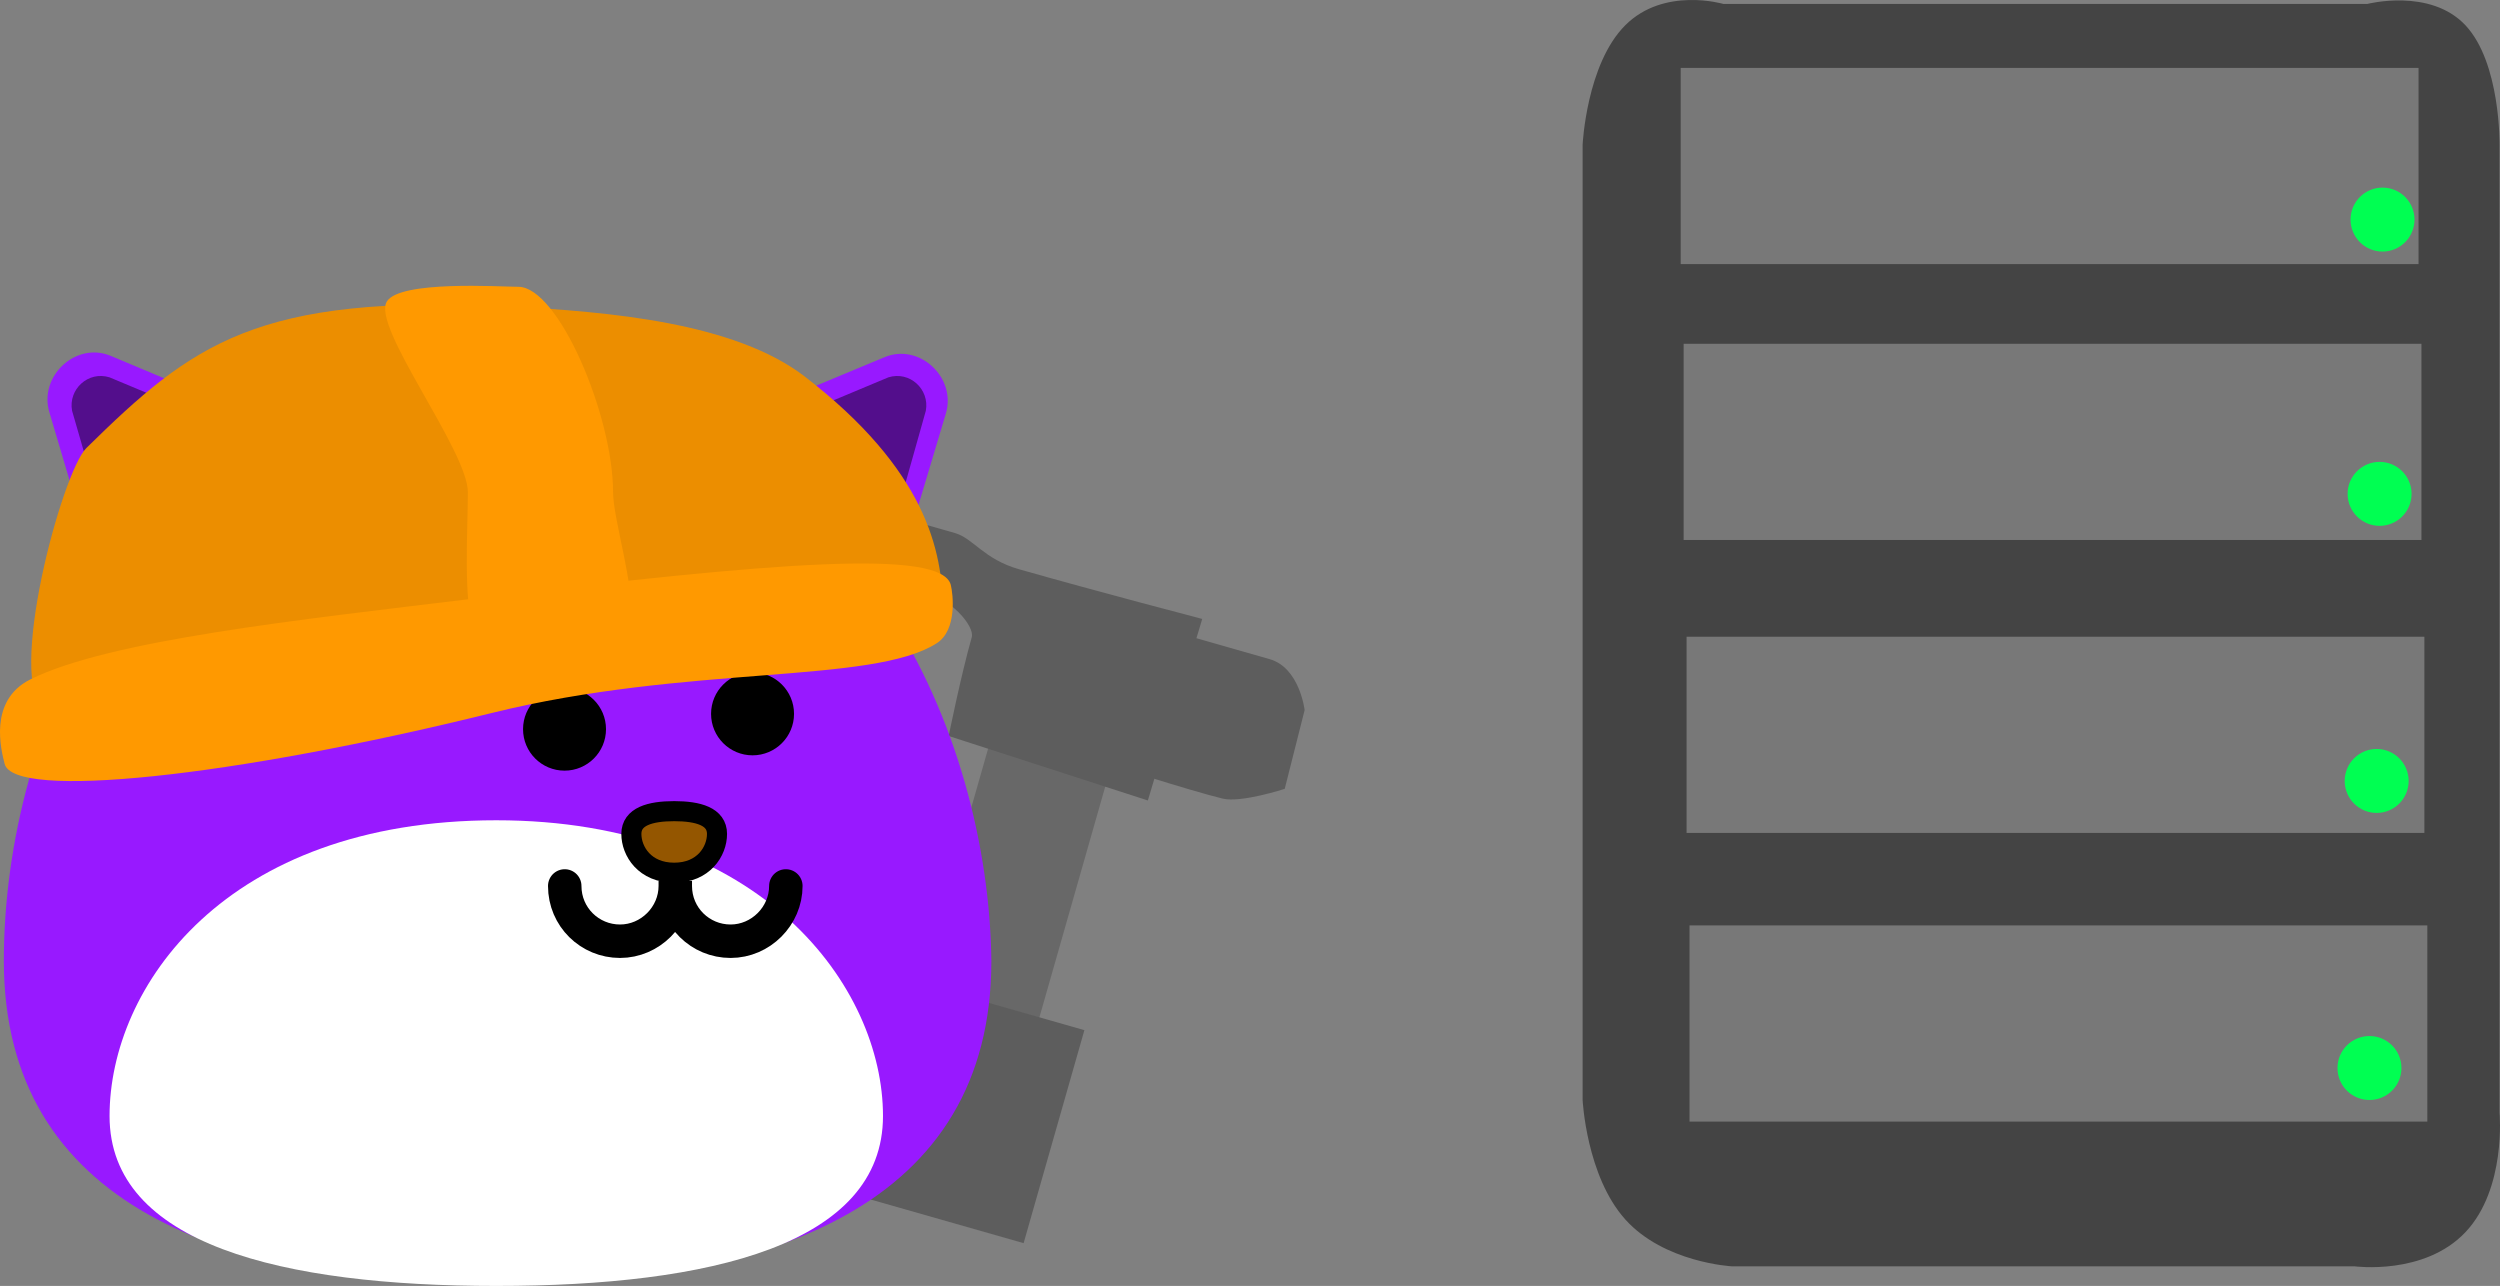 <svg version="1.1" xmlns="http://www.w3.org/2000/svg" xmlns:xlink="http://www.w3.org/1999/xlink" width="186.828" height="96.099" viewBox="0,0,186.828,96.099"><rect x="0" y="0" width="186.828" height="96.099" fill="#808080" stroke="none"/><g transform="translate(-226.586,-131.95)"><g data-paper-data="{&quot;isPaintingLayer&quot;:true}" fill-rule="nonzero" stroke-linejoin="miter" stroke-miterlimit="10" stroke-dasharray="" stroke-dashoffset="0" style="mix-blend-mode: normal"><g stroke="none" stroke-width="0" stroke-linecap="butt"><path d="M308.825,188.885l3.154,-10.384c0,0 6.673,1.904 9.485,2.706c2.251,0.642 2.619,3.807 2.619,3.807l-1.488,5.887c0,0 -3.259,1.064 -4.639,0.73c-2.419,-0.585 -9.131,-2.746 -9.131,-2.746z" fill="#5d5d5d"/><path d="M292.846,214.473l9.285,-32.542l8.843,2.523l-9.285,32.542z" fill="#686868"/><path d="M287.518,220.412l4.542,-15.918l15.564,4.441l-4.542,15.918z" fill="#5d5d5d"/><path d="M297.483,186.952c0,0 0.923,-4.576 1.725,-7.385c0.224,-0.785 -1.51,-2.975 -3.974,-3.534c-1.693,-0.384 -4.118,1.002 -4.935,0.123c-1.699,-1.827 1.848,-6.027 1.848,-6.027c0,0 1.957,0.558 5.804,1.656c1.362,0.389 2.154,1.953 4.776,2.701c5.654,1.613 13.702,3.718 13.702,3.718l-4.063,13.568z" fill="#5d5d5d"/></g><path d="M300.673,203.75c0,18.3 -16.5,24.2 -36.9,24.2c-20.4,0 -36.9,-5.9 -36.9,-24.2c0,-8.6 2.4,-18.5 7.7,-26.5l-4.3,-14.5c-0.8,-2.7 2,-5.3 4.6,-4.2l14.3,6c4.2,-1.9 9,-3 14.6,-3c5.5,0 10.3,1.2 14.5,3.1l14.4,-6c2.6,-1.1 5.4,1.5 4.6,4.2l-4.4,14.7c5.2,7.9 7.7,17.7 7.8,26.2z" fill="#9819ff" stroke="none" stroke-width="1" stroke-linecap="butt"/><path d="M292.573,215.35c0,9.6 -12.9,12.7 -28.9,12.7c-16,0 -28.9,-3.1 -28.9,-12.7c0,-9.6 8.6,-22.1 28.9,-22.1c19.9,0 28.9,12.5 28.9,22.1z" fill="#ffffff" stroke="none" stroke-width="1" stroke-linecap="butt"/><path d="M265.674,186.442c0,-1.712 1.388,-3.1 3.1,-3.1c1.712,0 3.1,1.388 3.1,3.1c0,1.712 -1.388,3.1 -3.1,3.1c-1.712,0 -3.1,-1.388 -3.1,-3.1z" fill="#000000" stroke="none" stroke-width="1" stroke-linecap="butt"/><path d="M279.725,185.297c0,-1.712 1.388,-3.1 3.1,-3.1c1.712,0 3.1,1.388 3.1,3.1c0,1.712 -1.388,3.1 -3.1,3.1c-1.712,0 -3.1,-1.388 -3.1,-3.1z" fill="#000000" stroke="none" stroke-width="1" stroke-linecap="butt"/><path d="M241.273,170.05c-2.1,1.8 -3.8,3.5 -5.4,6.1l-3.9,-13.5c-0.3,-1.6 1.2,-3 2.8,-2.5l12.9,5.4c-2.9,1.2 -4.6,2.8 -6.4,4.5z" fill="#530e8c" stroke="none" stroke-width="1" stroke-linecap="butt"/><path d="M280.073,165.55l12.9,-5.4c1.6,-0.5 3.1,0.9 2.8,2.5l-3.8,13.5c-1.5,-2.6 -3.3,-4.3 -5.3,-6.1c-2,-1.7 -3.7,-3.3 -6.6,-4.5z" fill="#530e8c" stroke="none" stroke-width="1" stroke-linecap="butt"/><path d="M273.769,194.269c0,-1.3 1.4,-1.7 3.2,-1.7c1.8,0 3.2,0.4 3.2,1.7c0,1.3 -1,2.9 -3.2,2.9c-2.2,0 -3.2,-1.6 -3.2,-2.9z" fill="#945600" stroke="#000000" stroke-width="1.5" stroke-linecap="butt"/><g stroke="none" stroke-width="0" stroke-linecap="butt"><path d="M297.047,177.568c0,7.771 -13.436,-0.828 -32.278,-0.828c-12.597,0 -28.933,12.45 -34.842,8.262c-2.93,-2.077 1.279,-17.768 3.116,-19.573c7.909,-7.771 12.724,-11.531 31.542,-10.575c7.648,0.388 16.948,1.225 22.161,5.249c9.006,6.954 10.301,12.976 10.301,17.465z" fill="#ec8e00"/><path d="M297.642,175.671c0.163,0.659 0.493,3.356 -1.05,4.347c-4.81,3.088 -18.568,1.58 -33.275,5.219c-19.425,4.806 -35.715,6.504 -36.386,3.793c-0.236,-0.955 -1.263,-4.72 1.93,-6.31c5.872,-2.925 20.078,-4.452 32.947,-6.014c22.919,-2.783 35.164,-3.745 35.835,-1.034z" fill="#ff9900"/><path d="M272.402,168.74c0,2.025 1.721,7.41 1.197,9.008c-0.959,2.93 -4.684,1.384 -6.623,1.384c-1.586,0 -3.933,2.007 -4.925,-0.072c-0.882,-1.848 -0.5,-7.619 -0.5,-10.32c0,-3.113 -7.194,-12.344 -6.061,-14.249c0.955,-1.606 8.46,-1.108 9.831,-1.108c2.996,0 7.081,9.618 7.081,15.357z" fill="#ff9900"/></g><path d="M285.313,198.158c0,2.254 -1.878,4.131 -4.131,4.131c-2.254,0 -4.131,-1.803 -4.131,-4.131c0,-0.15 0,-0.15 0,-0.15c0,-0.15 0,-0.225 0,-0.225c0,0 0,0.075 0,0.225c0,0 0,0 0,0.15c0,2.254 -1.878,4.131 -4.131,4.131c-2.254,0 -4.131,-1.803 -4.131,-4.131" fill="none" stroke="#000000" stroke-width="2.5" stroke-linecap="round"/><g stroke="none" stroke-width="0" stroke-linecap="butt"><path d="M348.044,223.078c-2.908,-3.24 -3.187,-8.924 -3.187,-8.924v-71.392c0,0 0.285,-6.022 3.187,-8.924c2.902,-2.902 7.33,-1.594 7.33,-1.594h48.126c0,0 4.69,-1.217 7.33,1.594c2.64,2.81 2.55,8.924 2.55,8.924v72.348c0,0 0.525,5.669 -2.55,8.924c-3.075,3.255 -8.287,2.55 -8.287,2.55h-46.532c0,0 -5.06,-0.266 -7.968,-3.506z" fill="#444444"/><path d="M352.187,151.686v-14.661h55.138v14.661z" fill="#787878"/><path d="M352.406,172.303v-14.661h55.138v14.661z" fill="#787878"/><path d="M352.625,194.195v-14.661h55.138v14.661z" fill="#787878"/><path d="M352.845,215.768v-14.661h55.138v14.661z" fill="#787878"/><path d="M401.269,211.764c0,-1.32 1.07,-2.39 2.39,-2.39c1.32,0 2.39,1.07 2.39,2.39c0,1.32 -1.07,2.39 -2.39,2.39c-1.32,0 -2.39,-1.07 -2.39,-2.39z" fill="#00ff52"/><path d="M401.807,190.311c0,-1.32 1.07,-2.39 2.39,-2.39c1.32,0 2.39,1.07 2.39,2.39c0,1.32 -1.07,2.39 -2.39,2.39c-1.32,0 -2.39,-1.07 -2.39,-2.39z" fill="#00ff52"/><path d="M402.026,168.857c0,-1.32 1.07,-2.39 2.39,-2.39c1.32,0 2.39,1.07 2.39,2.39c0,1.32 -1.07,2.39 -2.39,2.39c-1.32,0 -2.39,-1.07 -2.39,-2.39z" fill="#00ff52"/><path d="M402.245,148.36c0,-1.32 1.07,-2.39 2.39,-2.39c1.32,0 2.39,1.07 2.39,2.39c0,1.32 -1.07,2.39 -2.39,2.39c-1.32,0 -2.39,-1.07 -2.39,-2.39z" fill="#00ff52"/></g></g></g></svg>